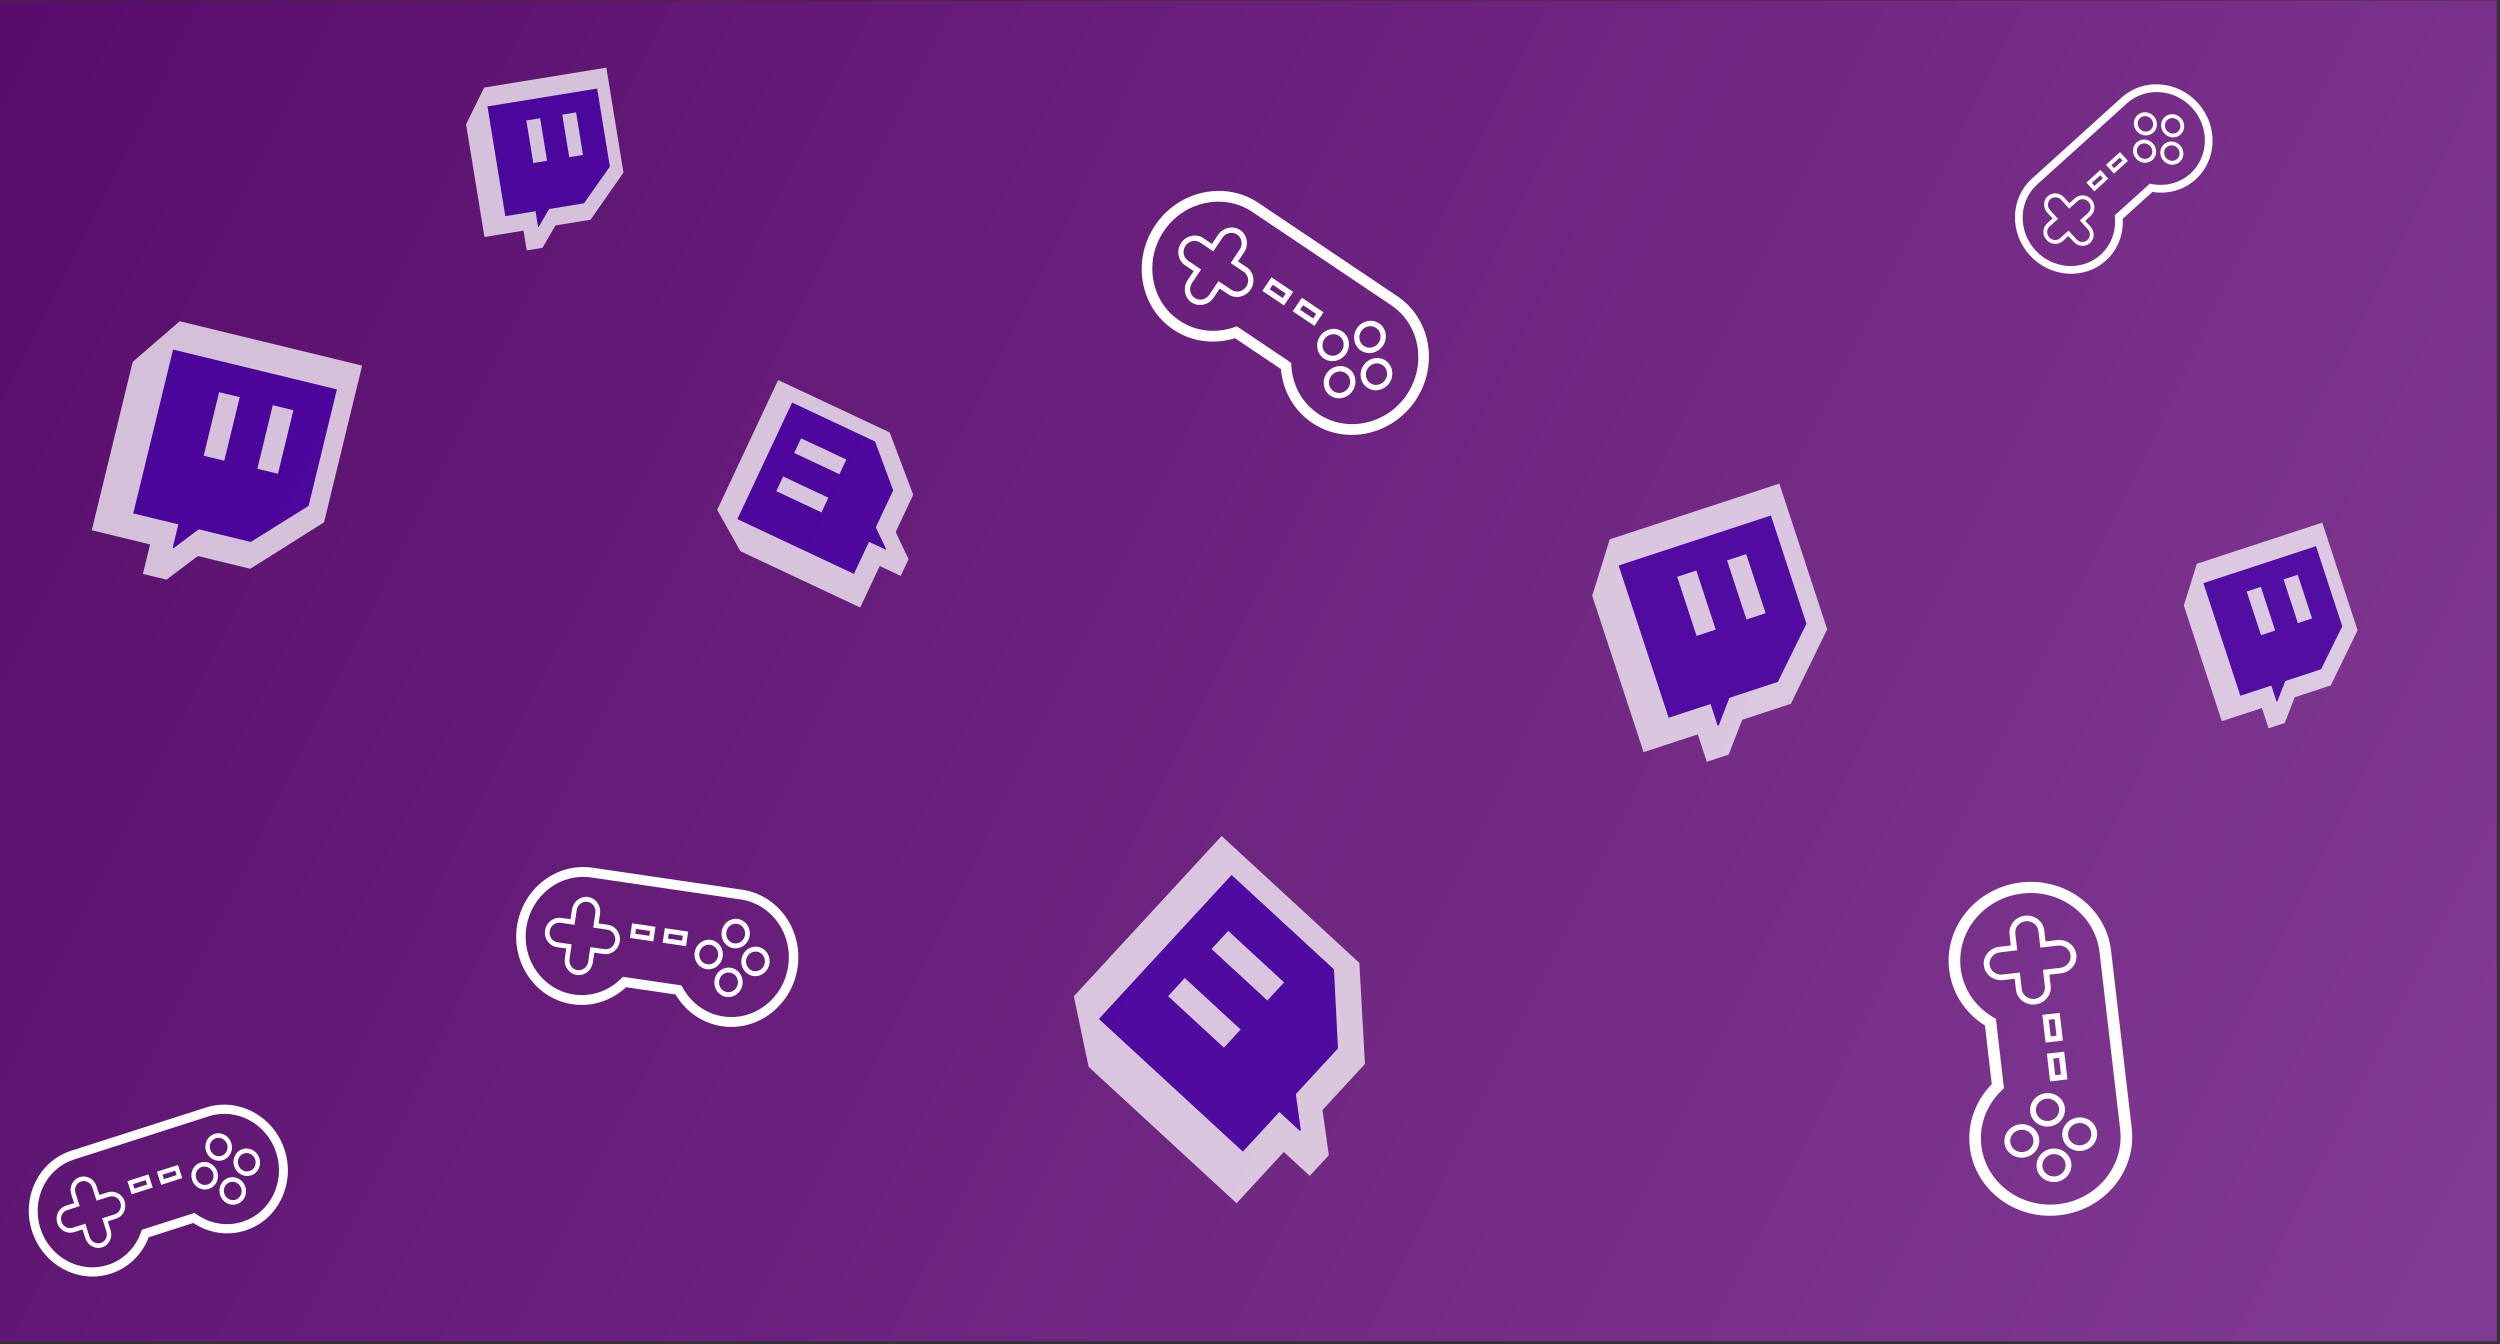 <?xml version="1.0" encoding="UTF-8" standalone="no"?>
<!-- Created with Inkscape (http://www.inkscape.org/) -->

<svg
   xmlns:dc="http://purl.org/dc/elements/1.1/"
   xmlns:cc="http://creativecommons.org/ns#"
   xmlns:rdf="http://www.w3.org/1999/02/22-rdf-syntax-ns#"
   xmlns:svg="http://www.w3.org/2000/svg"
   xmlns="http://www.w3.org/2000/svg"
   xmlns:xlink="http://www.w3.org/1999/xlink"
   xmlns:sodipodi="http://sodipodi.sourceforge.net/DTD/sodipodi-0.dtd"
   xmlns:inkscape="http://www.inkscape.org/namespaces/inkscape"
   width="2622"
   height="1410"
   viewBox="0 0 693.737 373.062"
   version="1.1"
   id="svg8"
   inkscape:version="0.92.2 (5c3e80d, 2017-08-06)"
   sodipodi:docname="Twitch design.svg">
  <rect x="0" y="0" width="693.737" height="373.062" fill="#333333" stroke="none"/>
  <defs
     id="defs2">
    <linearGradient
       id="linearGradient5187"
       inkscape:collect="always">
      <stop
         id="stop5183"
         offset="0"
         style="stop-color:#660080;stop-opacity:1" />
      <stop
         id="stop5185"
         offset="1"
         style="stop-color:#bc5fd3;stop-opacity:1" />
    </linearGradient>
    <linearGradient
       inkscape:collect="always"
       id="linearGradient4939">
      <stop
         style="stop-color:#330080;stop-opacity:1"
         offset="0"
         id="stop4935" />
      <stop
         style="stop-color:#ff00cc;stop-opacity:1"
         offset="1"
         id="stop4937" />
    </linearGradient>
    <linearGradient
       inkscape:collect="always"
       xlink:href="#linearGradient4939"
       id="linearGradient4941"
       x1="885.57"
       y1="-155.74"
       x2="2507.726"
       y2="693.856"
       gradientUnits="userSpaceOnUse" />
    <linearGradient
       inkscape:collect="always"
       xlink:href="#linearGradient5187"
       id="linearGradient5063"
       gradientUnits="userSpaceOnUse"
       x1="885.57"
       y1="-155.74"
       x2="3095.165"
       y2="935.359" />
  </defs>
  <sodipodi:namedview
     id="base"
     pagecolor="#ffffff"
     bordercolor="#666666"
     borderopacity="1.0"
     inkscape:pageopacity="0.0"
     inkscape:pageshadow="2"
     inkscape:zoom="0.32428862"
     inkscape:cx="2019.3017"
     inkscape:cy="312.00744"
     inkscape:document-units="px"
     inkscape:current-layer="layer1"
     showgrid="false"
     showborder="true"
     inkscape:snap-nodes="false"
     inkscape:snap-global="false"
     inkscape:window-width="1366"
     inkscape:window-height="706"
     inkscape:window-x="-8"
     inkscape:window-y="-8"
     inkscape:window-maximized="1"
     width="298mm"
     units="px" />
  <g
     inkscape:label="Layer 1"
     inkscape:groupmode="layer"
     id="layer1"
     transform="translate(0,76.062)">
    <g
       id="g5307"
       transform="matrix(0.478,0,0,0.478,-421.101,11.421)">
      <rect
         style="opacity:0.737;fill:url(#linearGradient5063);fill-opacity:1;stroke:none;stroke-width:1.461"
         id="rect4855"
         width="1449.61"
         height="778.358"
         x="880.823"
         y="-182.715" />
      <g
         style="opacity:0.737"
         transform="matrix(1.036,-2.205,2.205,1.036,1075.006,-5.844)"
         id="g4557">
        <path
           style="opacity:1;fill:#ffffff;fill-opacity:1;stroke:none;stroke-width:0.248"
           d="m -5.342,103.325 -6.564,9.209 v 31.537 h 29.691 l 11.055,-11.385 v -29.361 z"
           id="rect4524"
           inkscape:connector-curvature="0" />
        <path
           style="opacity:1;fill:#4400aa;fill-opacity:1;stroke-width:0.213"
           d="m -5.292,108.617 v 30.692 H 16.716 l 8.684,-8.864 v -21.828 z"
           id="rect4515"
           inkscape:connector-curvature="0" />
        <rect
           style="opacity:1;fill:#ffffff;stroke:none;stroke-width:0.322"
           id="rect4520"
           width="3.861"
           height="11.906"
           x="14.738"
           y="114.173" />
        <rect
           y="114.173"
           x="4.684"
           height="11.906"
           width="3.861"
           id="rect4522"
           style="opacity:1;fill:#ffffff;stroke:none;stroke-width:0.322" />
        <path
           style="fill:#4400aa;fill-opacity:1;stroke:none;stroke-width:0.322px;stroke-linecap:butt;stroke-linejoin:miter;stroke-opacity:1"
           d="m 3.154,138.287 v 5.663 l 4.707,-5.736 z"
           id="path4536"
           inkscape:connector-curvature="0" />
        <path
           inkscape:connector-curvature="0"
           style="opacity:1;fill:#ffffff;fill-opacity:1;stroke:none;stroke-width:2.404px;stroke-linecap:butt;stroke-linejoin:miter;stroke-opacity:1"
           d="m 31.422,542.002 -35.123,0.549 v 21.969 H 12.945 Z"
           transform="scale(0.265)"
           id="path4539" />
      </g>
      <g
         id="g4571"
         transform="matrix(2.88,-0.946,0.946,2.88,1733.124,-172.554)"
         style="opacity:0.737">
        <path
           inkscape:connector-curvature="0"
           id="path4559"
           d="m -5.342,103.325 -6.564,9.209 v 31.537 h 29.691 l 11.055,-11.385 v -29.361 z"
           style="opacity:1;fill:#ffffff;fill-opacity:1;stroke:none;stroke-width:0.248" />
        <path
           inkscape:connector-curvature="0"
           id="path4561"
           d="m -5.292,108.617 v 30.692 H 16.716 l 8.684,-8.864 v -21.828 z"
           style="opacity:1;fill:#4400aa;fill-opacity:1;stroke-width:0.213" />
        <rect
           y="114.173"
           x="14.738"
           height="11.906"
           width="3.861"
           id="rect4563"
           style="opacity:1;fill:#ffffff;stroke:none;stroke-width:0.322" />
        <rect
           style="opacity:1;fill:#ffffff;stroke:none;stroke-width:0.322"
           id="rect4565"
           width="3.861"
           height="11.906"
           x="4.684"
           y="114.173" />
        <path
           inkscape:connector-curvature="0"
           id="path4567"
           d="m 3.154,138.287 v 5.663 l 4.707,-5.736 z"
           style="fill:#4400aa;fill-opacity:1;stroke:none;stroke-width:0.322px;stroke-linecap:butt;stroke-linejoin:miter;stroke-opacity:1" />
        <path
           id="path4569"
           transform="scale(0.265)"
           d="m 31.422,542.002 -35.123,0.549 v 21.969 H 12.945 Z"
           style="opacity:1;fill:#ffffff;fill-opacity:1;stroke:none;stroke-width:2.404px;stroke-linecap:butt;stroke-linejoin:miter;stroke-opacity:1"
           inkscape:connector-curvature="0" />
      </g>
      <g
         style="opacity:0.737"
         transform="matrix(2.075,-0.338,0.338,2.075,1138.213,-348.407)"
         id="g4585">
        <path
           style="opacity:1;fill:#ffffff;fill-opacity:1;stroke:none;stroke-width:0.248"
           d="m -5.342,103.325 -6.564,9.209 v 31.537 h 29.691 l 11.055,-11.385 v -29.361 z"
           id="path4573"
           inkscape:connector-curvature="0" />
        <path
           style="opacity:1;fill:#4400aa;fill-opacity:1;stroke-width:0.213"
           d="m -5.292,108.617 v 30.692 H 16.716 l 8.684,-8.864 v -21.828 z"
           id="path4575"
           inkscape:connector-curvature="0" />
        <rect
           style="opacity:1;fill:#ffffff;stroke:none;stroke-width:0.322"
           id="rect4577"
           width="3.861"
           height="11.906"
           x="14.738"
           y="114.173" />
        <rect
           y="114.173"
           x="4.684"
           height="11.906"
           width="3.861"
           id="rect4579"
           style="opacity:1;fill:#ffffff;stroke:none;stroke-width:0.322" />
        <path
           style="fill:#4400aa;fill-opacity:1;stroke:none;stroke-width:0.322px;stroke-linecap:butt;stroke-linejoin:miter;stroke-opacity:1"
           d="m 3.154,138.287 v 5.663 l 4.707,-5.736 z"
           id="path4581"
           inkscape:connector-curvature="0" />
        <path
           inkscape:connector-curvature="0"
           style="opacity:1;fill:#ffffff;fill-opacity:1;stroke:none;stroke-width:2.404px;stroke-linecap:butt;stroke-linejoin:miter;stroke-opacity:1"
           d="m 31.422,542.002 -35.123,0.549 v 21.969 H 12.945 Z"
           transform="scale(0.265)"
           id="path4583" />
      </g>
      <g
         id="g4599"
         transform="matrix(2.13,-0.699,0.699,2.13,2095.45,-79.547)"
         style="opacity:0.737">
        <path
           inkscape:connector-curvature="0"
           id="path4587"
           d="m -5.342,103.325 -6.564,9.209 v 31.537 h 29.691 l 11.055,-11.385 v -29.361 z"
           style="opacity:1;fill:#ffffff;fill-opacity:1;stroke:none;stroke-width:0.248" />
        <path
           inkscape:connector-curvature="0"
           id="path4589"
           d="m -5.292,108.617 v 30.692 H 16.716 l 8.684,-8.864 v -21.828 z"
           style="opacity:1;fill:#4400aa;fill-opacity:1;stroke-width:0.213" />
        <rect
           y="114.173"
           x="14.738"
           height="11.906"
           width="3.861"
           id="rect4591"
           style="opacity:1;fill:#ffffff;stroke:none;stroke-width:0.322" />
        <rect
           style="opacity:1;fill:#ffffff;stroke:none;stroke-width:0.322"
           id="rect4593"
           width="3.861"
           height="11.906"
           x="4.684"
           y="114.173" />
        <path
           inkscape:connector-curvature="0"
           id="path4595"
           d="m 3.154,138.287 v 5.663 l 4.707,-5.736 z"
           style="fill:#4400aa;fill-opacity:1;stroke:none;stroke-width:0.322px;stroke-linecap:butt;stroke-linejoin:miter;stroke-opacity:1" />
        <path
           id="path4597"
           transform="scale(0.265)"
           d="m 31.422,542.002 -35.123,0.549 v 21.969 H 12.945 Z"
           style="opacity:1;fill:#ffffff;fill-opacity:1;stroke:none;stroke-width:2.404px;stroke-linecap:butt;stroke-linejoin:miter;stroke-opacity:1"
           inkscape:connector-curvature="0" />
      </g>
      <g
         style="opacity:0.737"
         transform="matrix(3.099,0.753,-0.753,3.099,1079.623,-312.698)"
         id="g4613">
        <path
           style="opacity:1;fill:#ffffff;fill-opacity:1;stroke:none;stroke-width:0.248"
           d="m -5.342,103.325 -6.564,9.209 v 31.537 h 29.691 l 11.055,-11.385 v -29.361 z"
           id="path4601"
           inkscape:connector-curvature="0" />
        <path
           style="opacity:1;fill:#4400aa;fill-opacity:1;stroke-width:0.213"
           d="m -5.292,108.617 v 30.692 H 16.716 l 8.684,-8.864 v -21.828 z"
           id="path4603"
           inkscape:connector-curvature="0" />
        <rect
           style="opacity:1;fill:#ffffff;stroke:none;stroke-width:0.322"
           id="rect4605"
           width="3.861"
           height="11.906"
           x="14.738"
           y="114.173" />
        <rect
           y="114.173"
           x="4.684"
           height="11.906"
           width="3.861"
           id="rect4607"
           style="opacity:1;fill:#ffffff;stroke:none;stroke-width:0.322" />
        <path
           style="fill:#4400aa;fill-opacity:1;stroke:none;stroke-width:0.322px;stroke-linecap:butt;stroke-linejoin:miter;stroke-opacity:1"
           d="m 3.154,138.287 v 5.663 l 4.707,-5.736 z"
           id="path4609"
           inkscape:connector-curvature="0" />
        <path
           inkscape:connector-curvature="0"
           style="opacity:1;fill:#ffffff;fill-opacity:1;stroke:none;stroke-width:2.404px;stroke-linecap:butt;stroke-linejoin:miter;stroke-opacity:1"
           d="m 31.422,542.002 -35.123,0.549 v 21.969 H 12.945 Z"
           transform="scale(0.265)"
           id="path4611" />
      </g>
      <g
         style="opacity:0.737"
         transform="matrix(2.51,-2.723,2.723,2.51,1236.416,121.464)"
         id="g4641">
        <path
           style="opacity:1;fill:#ffffff;fill-opacity:1;stroke:none;stroke-width:0.248"
           d="m -5.342,103.325 -6.564,9.209 v 31.537 h 29.691 l 11.055,-11.385 v -29.361 z"
           id="path4629"
           inkscape:connector-curvature="0" />
        <path
           style="opacity:1;fill:#4400aa;fill-opacity:1;stroke-width:0.213"
           d="m -5.292,108.617 v 30.692 H 16.716 l 8.684,-8.864 v -21.828 z"
           id="path4631"
           inkscape:connector-curvature="0" />
        <rect
           style="opacity:1;fill:#ffffff;stroke:none;stroke-width:0.322"
           id="rect4633"
           width="3.861"
           height="11.906"
           x="14.738"
           y="114.173" />
        <rect
           y="114.173"
           x="4.684"
           height="11.906"
           width="3.861"
           id="rect4635"
           style="opacity:1;fill:#ffffff;stroke:none;stroke-width:0.322" />
        <path
           style="fill:#4400aa;fill-opacity:1;stroke:none;stroke-width:0.322px;stroke-linecap:butt;stroke-linejoin:miter;stroke-opacity:1"
           d="m 3.154,138.287 v 5.663 l 4.707,-5.736 z"
           id="path4637"
           inkscape:connector-curvature="0" />
        <path
           inkscape:connector-curvature="0"
           style="opacity:1;fill:#ffffff;fill-opacity:1;stroke:none;stroke-width:2.404px;stroke-linecap:butt;stroke-linejoin:miter;stroke-opacity:1"
           d="m 31.422,542.002 -35.123,0.549 v 21.969 H 12.945 Z"
           transform="scale(0.265)"
           id="path4639" />
      </g>
      <g
         transform="matrix(1.628,-1.472,1.535,1.698,1999.181,-94.798)"
         style="fill:#ffffff;stroke:none"
         id="g4763">
        <g
           style="fill:#ffffff;stroke:none"
           id="g4737">
          <path
             style="fill:#ffffff;stroke:none"
             inkscape:connector-curvature="0"
             d="m 16,30 c 1.1,0 2,0.9 2,2 v 3 h 3 c 1.1,0 2,0.9 2,2 0,1.1 -0.9,2 -2,2 h -3 v 3 c 0,1.1 -0.9,2 -2,2 -1.1,0 -2,-0.9 -2,-2 V 39 H 11 C 9.9,39 9,38.1 9,37 9,35.9 9.9,35 11,35 h 3 v -3 c 0,-1.1 0.9,-2 2,-2 z m 0,-1 c -1.654,0 -3,1.346 -3,3 v 2 h -2 c -1.654,0 -3,1.346 -3,3 0,1.654 1.346,3 3,3 h 2 v 2 c 0,1.654 1.346,3 3,3 1.654,0 3,-1.346 3,-3 v -2 h 2 c 1.654,0 3,-1.346 3,-3 0,-1.654 -1.346,-3 -3,-3 h -2 v -2 c 0,-1.654 -1.346,-3 -3,-3 z"
             id="path4735" />
        </g>
        <g
           style="fill:#ffffff;stroke:none"
           id="g4741">
          <path
             style="fill:#ffffff;stroke:none"
             inkscape:connector-curvature="0"
             d="m 48,39 c -1.657,0 -3,1.342 -3,3 0,1.658 1.343,3 3,3 1.657,0 3,-1.342 3,-3 0,-1.658 -1.343,-3 -3,-3 z m 0,5 c -1.104,0 -2,-0.896 -2,-2 0,-1.104 0.896,-2 2,-2 1.104,0 2,0.896 2,2 0,1.104 -0.896,2 -2,2 z"
             id="path4739" />
        </g>
        <g
           style="fill:#ffffff;stroke:none"
           id="g4745">
          <path
             style="fill:#ffffff;stroke:none"
             inkscape:connector-curvature="0"
             d="m 48,29 c -1.657,0 -3,1.342 -3,3 0,1.658 1.343,3 3,3 1.657,0 3,-1.342 3,-3 0,-1.658 -1.343,-3 -3,-3 z m 0,5 c -1.104,0 -2,-0.896 -2,-2 0,-1.104 0.896,-2 2,-2 1.104,0 2,0.896 2,2 0,1.104 -0.896,2 -2,2 z"
             id="path4743" />
        </g>
        <g
           style="fill:#ffffff;stroke:none"
           id="g4749">
          <path
             style="fill:#ffffff;stroke:none"
             inkscape:connector-curvature="0"
             d="m 43,34 c -1.657,0 -3,1.342 -3,3 0,1.658 1.343,3 3,3 1.657,0 3,-1.342 3,-3 0,-1.658 -1.343,-3 -3,-3 z m 0,5 c -1.104,0 -2,-0.896 -2,-2 0,-1.104 0.896,-2 2,-2 1.104,0 2,0.896 2,2 0,1.104 -0.896,2 -2,2 z"
             id="path4747" />
        </g>
        <g
           style="fill:#ffffff;stroke:none"
           id="g4753">
          <path
             style="fill:#ffffff;stroke:none"
             inkscape:connector-curvature="0"
             d="m 53,34 c -1.657,0 -3,1.342 -3,3 0,1.658 1.343,3 3,3 1.657,0 3,-1.342 3,-3 0,-1.658 -1.343,-3 -3,-3 z m 0,5 c -1.104,0 -2,-0.896 -2,-2 0,-1.104 0.896,-2 2,-2 1.104,0 2,0.896 2,2 0,1.104 -0.896,2 -2,2 z"
             id="path4751" />
        </g>
        <g
           style="fill:#ffffff;stroke:none"
           id="g4757">
          <path
             style="fill:#ffffff;stroke:none"
             inkscape:connector-curvature="0"
             d="M 48,51 C 43.84,51 39.965,49.184 37.291,46 H 26.709 C 24.035,49.184 20.16,51 16,51 8.28,51 2,44.72 2,37 2,29.28 8.28,23 16,23 h 32 c 7.72,0 14,6.28 14,14 0,7.72 -6.28,14 -14,14 z M 25.745,44 h 12.51 l 0.3,0.383 C 40.853,47.317 44.295,49 48,49 54.617,49 60,43.617 60,37 60,30.383 54.617,25 48,25 H 16 C 9.383,25 4,30.383 4,37 c 0,6.617 5.383,12 12,12 3.705,0 7.147,-1.683 9.445,-4.617 z"
             id="path4755" />
        </g>
        <path
           style="fill:#ffffff;stroke:none"
           inkscape:connector-curvature="0"
           d="m 26,33 v 3 h 5 v -3 z m 4,2 h -3 v -1 h 3 z"
           id="path4759" />
        <path
           style="fill:#ffffff;stroke:none"
           inkscape:connector-curvature="0"
           d="m 33,33 v 3 h 5 v -3 z m 4,2 h -3 v -1 h 3 z"
           id="path4761" />
      </g>
      <g
         id="g4793"
         style="fill:#ffffff;stroke:none"
         transform="matrix(2.715,0.399,-0.416,2.831,1191.036,249.21)">
        <g
           id="g4767"
           style="fill:#ffffff;stroke:none">
          <path
             id="path4765"
             d="m 16,30 c 1.1,0 2,0.9 2,2 v 3 h 3 c 1.1,0 2,0.9 2,2 0,1.1 -0.9,2 -2,2 h -3 v 3 c 0,1.1 -0.9,2 -2,2 -1.1,0 -2,-0.9 -2,-2 V 39 H 11 C 9.9,39 9,38.1 9,37 9,35.9 9.9,35 11,35 h 3 v -3 c 0,-1.1 0.9,-2 2,-2 z m 0,-1 c -1.654,0 -3,1.346 -3,3 v 2 h -2 c -1.654,0 -3,1.346 -3,3 0,1.654 1.346,3 3,3 h 2 v 2 c 0,1.654 1.346,3 3,3 1.654,0 3,-1.346 3,-3 v -2 h 2 c 1.654,0 3,-1.346 3,-3 0,-1.654 -1.346,-3 -3,-3 h -2 v -2 c 0,-1.654 -1.346,-3 -3,-3 z"
             inkscape:connector-curvature="0"
             style="fill:#ffffff;stroke:none" />
        </g>
        <g
           id="g4771"
           style="fill:#ffffff;stroke:none">
          <path
             id="path4769"
             d="m 48,39 c -1.657,0 -3,1.342 -3,3 0,1.658 1.343,3 3,3 1.657,0 3,-1.342 3,-3 0,-1.658 -1.343,-3 -3,-3 z m 0,5 c -1.104,0 -2,-0.896 -2,-2 0,-1.104 0.896,-2 2,-2 1.104,0 2,0.896 2,2 0,1.104 -0.896,2 -2,2 z"
             inkscape:connector-curvature="0"
             style="fill:#ffffff;stroke:none" />
        </g>
        <g
           id="g4775"
           style="fill:#ffffff;stroke:none">
          <path
             id="path4773"
             d="m 48,29 c -1.657,0 -3,1.342 -3,3 0,1.658 1.343,3 3,3 1.657,0 3,-1.342 3,-3 0,-1.658 -1.343,-3 -3,-3 z m 0,5 c -1.104,0 -2,-0.896 -2,-2 0,-1.104 0.896,-2 2,-2 1.104,0 2,0.896 2,2 0,1.104 -0.896,2 -2,2 z"
             inkscape:connector-curvature="0"
             style="fill:#ffffff;stroke:none" />
        </g>
        <g
           id="g4779"
           style="fill:#ffffff;stroke:none">
          <path
             id="path4777"
             d="m 43,34 c -1.657,0 -3,1.342 -3,3 0,1.658 1.343,3 3,3 1.657,0 3,-1.342 3,-3 0,-1.658 -1.343,-3 -3,-3 z m 0,5 c -1.104,0 -2,-0.896 -2,-2 0,-1.104 0.896,-2 2,-2 1.104,0 2,0.896 2,2 0,1.104 -0.896,2 -2,2 z"
             inkscape:connector-curvature="0"
             style="fill:#ffffff;stroke:none" />
        </g>
        <g
           id="g4783"
           style="fill:#ffffff;stroke:none">
          <path
             id="path4781"
             d="m 53,34 c -1.657,0 -3,1.342 -3,3 0,1.658 1.343,3 3,3 1.657,0 3,-1.342 3,-3 0,-1.658 -1.343,-3 -3,-3 z m 0,5 c -1.104,0 -2,-0.896 -2,-2 0,-1.104 0.896,-2 2,-2 1.104,0 2,0.896 2,2 0,1.104 -0.896,2 -2,2 z"
             inkscape:connector-curvature="0"
             style="fill:#ffffff;stroke:none" />
        </g>
        <g
           id="g4787"
           style="fill:#ffffff;stroke:none">
          <path
             id="path4785"
             d="M 48,51 C 43.84,51 39.965,49.184 37.291,46 H 26.709 C 24.035,49.184 20.16,51 16,51 8.28,51 2,44.72 2,37 2,29.28 8.28,23 16,23 h 32 c 7.72,0 14,6.28 14,14 0,7.72 -6.28,14 -14,14 z M 25.745,44 h 12.51 l 0.3,0.383 C 40.853,47.317 44.295,49 48,49 54.617,49 60,43.617 60,37 60,30.383 54.617,25 48,25 H 16 C 9.383,25 4,30.383 4,37 c 0,6.617 5.383,12 12,12 3.705,0 7.147,-1.683 9.445,-4.617 z"
             inkscape:connector-curvature="0"
             style="fill:#ffffff;stroke:none" />
        </g>
        <path
           id="path4789"
           d="m 26,33 v 3 h 5 v -3 z m 4,2 h -3 v -1 h 3 z"
           inkscape:connector-curvature="0"
           style="fill:#ffffff;stroke:none" />
        <path
           id="path4791"
           d="m 33,33 v 3 h 5 v -3 z m 4,2 h -3 v -1 h 3 z"
           inkscape:connector-curvature="0"
           style="fill:#ffffff;stroke:none" />
      </g>
      <g
         transform="matrix(2.52,1.693,-1.765,2.627,1611.799,-152.746)"
         style="fill:#ffffff;stroke:none"
         id="g4823">
        <g
           style="fill:#ffffff;stroke:none"
           id="g4797">
          <path
             style="fill:#ffffff;stroke:none"
             inkscape:connector-curvature="0"
             d="m 16,30 c 1.1,0 2,0.9 2,2 v 3 h 3 c 1.1,0 2,0.9 2,2 0,1.1 -0.9,2 -2,2 h -3 v 3 c 0,1.1 -0.9,2 -2,2 -1.1,0 -2,-0.9 -2,-2 V 39 H 11 C 9.9,39 9,38.1 9,37 9,35.9 9.9,35 11,35 h 3 v -3 c 0,-1.1 0.9,-2 2,-2 z m 0,-1 c -1.654,0 -3,1.346 -3,3 v 2 h -2 c -1.654,0 -3,1.346 -3,3 0,1.654 1.346,3 3,3 h 2 v 2 c 0,1.654 1.346,3 3,3 1.654,0 3,-1.346 3,-3 v -2 h 2 c 1.654,0 3,-1.346 3,-3 0,-1.654 -1.346,-3 -3,-3 h -2 v -2 c 0,-1.654 -1.346,-3 -3,-3 z"
             id="path4795" />
        </g>
        <g
           style="fill:#ffffff;stroke:none"
           id="g4801">
          <path
             style="fill:#ffffff;stroke:none"
             inkscape:connector-curvature="0"
             d="m 48,39 c -1.657,0 -3,1.342 -3,3 0,1.658 1.343,3 3,3 1.657,0 3,-1.342 3,-3 0,-1.658 -1.343,-3 -3,-3 z m 0,5 c -1.104,0 -2,-0.896 -2,-2 0,-1.104 0.896,-2 2,-2 1.104,0 2,0.896 2,2 0,1.104 -0.896,2 -2,2 z"
             id="path4799" />
        </g>
        <g
           style="fill:#ffffff;stroke:none"
           id="g4805">
          <path
             style="fill:#ffffff;stroke:none"
             inkscape:connector-curvature="0"
             d="m 48,29 c -1.657,0 -3,1.342 -3,3 0,1.658 1.343,3 3,3 1.657,0 3,-1.342 3,-3 0,-1.658 -1.343,-3 -3,-3 z m 0,5 c -1.104,0 -2,-0.896 -2,-2 0,-1.104 0.896,-2 2,-2 1.104,0 2,0.896 2,2 0,1.104 -0.896,2 -2,2 z"
             id="path4803" />
        </g>
        <g
           style="fill:#ffffff;stroke:none"
           id="g4809">
          <path
             style="fill:#ffffff;stroke:none"
             inkscape:connector-curvature="0"
             d="m 43,34 c -1.657,0 -3,1.342 -3,3 0,1.658 1.343,3 3,3 1.657,0 3,-1.342 3,-3 0,-1.658 -1.343,-3 -3,-3 z m 0,5 c -1.104,0 -2,-0.896 -2,-2 0,-1.104 0.896,-2 2,-2 1.104,0 2,0.896 2,2 0,1.104 -0.896,2 -2,2 z"
             id="path4807" />
        </g>
        <g
           style="fill:#ffffff;stroke:none"
           id="g4813">
          <path
             style="fill:#ffffff;stroke:none"
             inkscape:connector-curvature="0"
             d="m 53,34 c -1.657,0 -3,1.342 -3,3 0,1.658 1.343,3 3,3 1.657,0 3,-1.342 3,-3 0,-1.658 -1.343,-3 -3,-3 z m 0,5 c -1.104,0 -2,-0.896 -2,-2 0,-1.104 0.896,-2 2,-2 1.104,0 2,0.896 2,2 0,1.104 -0.896,2 -2,2 z"
             id="path4811" />
        </g>
        <g
           style="fill:#ffffff;stroke:none"
           id="g4817">
          <path
             style="fill:#ffffff;stroke:none"
             inkscape:connector-curvature="0"
             d="M 48,51 C 43.84,51 39.965,49.184 37.291,46 H 26.709 C 24.035,49.184 20.16,51 16,51 8.28,51 2,44.72 2,37 2,29.28 8.28,23 16,23 h 32 c 7.72,0 14,6.28 14,14 0,7.72 -6.28,14 -14,14 z M 25.745,44 h 12.51 l 0.3,0.383 C 40.853,47.317 44.295,49 48,49 54.617,49 60,43.617 60,37 60,30.383 54.617,25 48,25 H 16 C 9.383,25 4,30.383 4,37 c 0,6.617 5.383,12 12,12 3.705,0 7.147,-1.683 9.445,-4.617 z"
             id="path4815" />
        </g>
        <path
           style="fill:#ffffff;stroke:none"
           inkscape:connector-curvature="0"
           d="m 26,33 v 3 h 5 v -3 z m 4,2 h -3 v -1 h 3 z"
           id="path4819" />
        <path
           style="fill:#ffffff;stroke:none"
           inkscape:connector-curvature="0"
           d="m 33,33 v 3 h 5 v -3 z m 4,2 h -3 v -1 h 3 z"
           id="path4821" />
      </g>
      <g
         id="g4853"
         style="fill:#ffffff;stroke:none"
         transform="matrix(2.445,-0.784,0.817,2.55,864.411,438.899)">
        <g
           id="g4827"
           style="fill:#ffffff;stroke:none">
          <path
             id="path4825"
             d="m 16,30 c 1.1,0 2,0.9 2,2 v 3 h 3 c 1.1,0 2,0.9 2,2 0,1.1 -0.9,2 -2,2 h -3 v 3 c 0,1.1 -0.9,2 -2,2 -1.1,0 -2,-0.9 -2,-2 V 39 H 11 C 9.9,39 9,38.1 9,37 9,35.9 9.9,35 11,35 h 3 v -3 c 0,-1.1 0.9,-2 2,-2 z m 0,-1 c -1.654,0 -3,1.346 -3,3 v 2 h -2 c -1.654,0 -3,1.346 -3,3 0,1.654 1.346,3 3,3 h 2 v 2 c 0,1.654 1.346,3 3,3 1.654,0 3,-1.346 3,-3 v -2 h 2 c 1.654,0 3,-1.346 3,-3 0,-1.654 -1.346,-3 -3,-3 h -2 v -2 c 0,-1.654 -1.346,-3 -3,-3 z"
             inkscape:connector-curvature="0"
             style="fill:#ffffff;stroke:none" />
        </g>
        <g
           id="g4831"
           style="fill:#ffffff;stroke:none">
          <path
             id="path4829"
             d="m 48,39 c -1.657,0 -3,1.342 -3,3 0,1.658 1.343,3 3,3 1.657,0 3,-1.342 3,-3 0,-1.658 -1.343,-3 -3,-3 z m 0,5 c -1.104,0 -2,-0.896 -2,-2 0,-1.104 0.896,-2 2,-2 1.104,0 2,0.896 2,2 0,1.104 -0.896,2 -2,2 z"
             inkscape:connector-curvature="0"
             style="fill:#ffffff;stroke:none" />
        </g>
        <g
           id="g4835"
           style="fill:#ffffff;stroke:none">
          <path
             id="path4833"
             d="m 48,29 c -1.657,0 -3,1.342 -3,3 0,1.658 1.343,3 3,3 1.657,0 3,-1.342 3,-3 0,-1.658 -1.343,-3 -3,-3 z m 0,5 c -1.104,0 -2,-0.896 -2,-2 0,-1.104 0.896,-2 2,-2 1.104,0 2,0.896 2,2 0,1.104 -0.896,2 -2,2 z"
             inkscape:connector-curvature="0"
             style="fill:#ffffff;stroke:none" />
        </g>
        <g
           id="g4839"
           style="fill:#ffffff;stroke:none">
          <path
             id="path4837"
             d="m 43,34 c -1.657,0 -3,1.342 -3,3 0,1.658 1.343,3 3,3 1.657,0 3,-1.342 3,-3 0,-1.658 -1.343,-3 -3,-3 z m 0,5 c -1.104,0 -2,-0.896 -2,-2 0,-1.104 0.896,-2 2,-2 1.104,0 2,0.896 2,2 0,1.104 -0.896,2 -2,2 z"
             inkscape:connector-curvature="0"
             style="fill:#ffffff;stroke:none" />
        </g>
        <g
           id="g4843"
           style="fill:#ffffff;stroke:none">
          <path
             id="path4841"
             d="m 53,34 c -1.657,0 -3,1.342 -3,3 0,1.658 1.343,3 3,3 1.657,0 3,-1.342 3,-3 0,-1.658 -1.343,-3 -3,-3 z m 0,5 c -1.104,0 -2,-0.896 -2,-2 0,-1.104 0.896,-2 2,-2 1.104,0 2,0.896 2,2 0,1.104 -0.896,2 -2,2 z"
             inkscape:connector-curvature="0"
             style="fill:#ffffff;stroke:none" />
        </g>
        <g
           id="g4847"
           style="fill:#ffffff;stroke:none">
          <path
             id="path4845"
             d="M 48,51 C 43.84,51 39.965,49.184 37.291,46 H 26.709 C 24.035,49.184 20.16,51 16,51 8.28,51 2,44.72 2,37 2,29.28 8.28,23 16,23 h 32 c 7.72,0 14,6.28 14,14 0,7.72 -6.28,14 -14,14 z M 25.745,44 h 12.51 l 0.3,0.383 C 40.853,47.317 44.295,49 48,49 54.617,49 60,43.617 60,37 60,30.383 54.617,25 48,25 H 16 C 9.383,25 4,30.383 4,37 c 0,6.617 5.383,12 12,12 3.705,0 7.147,-1.683 9.445,-4.617 z"
             inkscape:connector-curvature="0"
             style="fill:#ffffff;stroke:none" />
        </g>
        <path
           id="path4849"
           d="m 26,33 v 3 h 5 v -3 z m 4,2 h -3 v -1 h 3 z"
           inkscape:connector-curvature="0"
           style="fill:#ffffff;stroke:none" />
        <path
           id="path4851"
           d="m 33,33 v 3 h 5 v -3 z m 4,2 h -3 v -1 h 3 z"
           inkscape:connector-curvature="0"
           style="fill:#ffffff;stroke:none" />
      </g>
      <g
         id="g4709"
         style="fill:#ffffff;stroke:none"
         transform="matrix(0.375,3.22,-3.358,0.391,2177.743,308.347)">
        <g
           id="g4683"
           style="fill:#ffffff;stroke:none">
          <path
             id="path4681"
             d="m 16,30 c 1.1,0 2,0.9 2,2 v 3 h 3 c 1.1,0 2,0.9 2,2 0,1.1 -0.9,2 -2,2 h -3 v 3 c 0,1.1 -0.9,2 -2,2 -1.1,0 -2,-0.9 -2,-2 V 39 H 11 C 9.9,39 9,38.1 9,37 9,35.9 9.9,35 11,35 h 3 v -3 c 0,-1.1 0.9,-2 2,-2 z m 0,-1 c -1.654,0 -3,1.346 -3,3 v 2 h -2 c -1.654,0 -3,1.346 -3,3 0,1.654 1.346,3 3,3 h 2 v 2 c 0,1.654 1.346,3 3,3 1.654,0 3,-1.346 3,-3 v -2 h 2 c 1.654,0 3,-1.346 3,-3 0,-1.654 -1.346,-3 -3,-3 h -2 v -2 c 0,-1.654 -1.346,-3 -3,-3 z"
             inkscape:connector-curvature="0"
             style="fill:#ffffff;stroke:none" />
        </g>
        <g
           id="g4687"
           style="fill:#ffffff;stroke:none">
          <path
             id="path4685"
             d="m 48,39 c -1.657,0 -3,1.342 -3,3 0,1.658 1.343,3 3,3 1.657,0 3,-1.342 3,-3 0,-1.658 -1.343,-3 -3,-3 z m 0,5 c -1.104,0 -2,-0.896 -2,-2 0,-1.104 0.896,-2 2,-2 1.104,0 2,0.896 2,2 0,1.104 -0.896,2 -2,2 z"
             inkscape:connector-curvature="0"
             style="fill:#ffffff;stroke:none" />
        </g>
        <g
           id="g4691"
           style="fill:#ffffff;stroke:none">
          <path
             id="path4689"
             d="m 48,29 c -1.657,0 -3,1.342 -3,3 0,1.658 1.343,3 3,3 1.657,0 3,-1.342 3,-3 0,-1.658 -1.343,-3 -3,-3 z m 0,5 c -1.104,0 -2,-0.896 -2,-2 0,-1.104 0.896,-2 2,-2 1.104,0 2,0.896 2,2 0,1.104 -0.896,2 -2,2 z"
             inkscape:connector-curvature="0"
             style="fill:#ffffff;stroke:none" />
        </g>
        <g
           id="g4695"
           style="fill:#ffffff;stroke:none">
          <path
             id="path4693"
             d="m 43,34 c -1.657,0 -3,1.342 -3,3 0,1.658 1.343,3 3,3 1.657,0 3,-1.342 3,-3 0,-1.658 -1.343,-3 -3,-3 z m 0,5 c -1.104,0 -2,-0.896 -2,-2 0,-1.104 0.896,-2 2,-2 1.104,0 2,0.896 2,2 0,1.104 -0.896,2 -2,2 z"
             inkscape:connector-curvature="0"
             style="fill:#ffffff;stroke:none" />
        </g>
        <g
           id="g4699"
           style="fill:#ffffff;stroke:none">
          <path
             id="path4697"
             d="m 53,34 c -1.657,0 -3,1.342 -3,3 0,1.658 1.343,3 3,3 1.657,0 3,-1.342 3,-3 0,-1.658 -1.343,-3 -3,-3 z m 0,5 c -1.104,0 -2,-0.896 -2,-2 0,-1.104 0.896,-2 2,-2 1.104,0 2,0.896 2,2 0,1.104 -0.896,2 -2,2 z"
             inkscape:connector-curvature="0"
             style="fill:#ffffff;stroke:none" />
        </g>
        <g
           id="g4703"
           style="fill:#ffffff;stroke:none">
          <path
             id="path4701"
             d="M 48,51 C 43.84,51 39.965,49.184 37.291,46 H 26.709 C 24.035,49.184 20.16,51 16,51 8.28,51 2,44.72 2,37 2,29.28 8.28,23 16,23 h 32 c 7.72,0 14,6.28 14,14 0,7.72 -6.28,14 -14,14 z M 25.745,44 h 12.51 l 0.3,0.383 C 40.853,47.317 44.295,49 48,49 54.617,49 60,43.617 60,37 60,30.383 54.617,25 48,25 H 16 C 9.383,25 4,30.383 4,37 c 0,6.617 5.383,12 12,12 3.705,0 7.147,-1.683 9.445,-4.617 z"
             inkscape:connector-curvature="0"
             style="fill:#ffffff;stroke:none" />
        </g>
        <path
           id="path4705"
           d="m 26,33 v 3 h 5 v -3 z m 4,2 h -3 v -1 h 3 z"
           inkscape:connector-curvature="0"
           style="fill:#ffffff;stroke:none" />
        <path
           id="path4707"
           d="m 33,33 v 3 h 5 v -3 z m 4,2 h -3 v -1 h 3 z"
           inkscape:connector-curvature="0"
           style="fill:#ffffff;stroke:none" />
      </g>
    </g>
  </g>
</svg>
